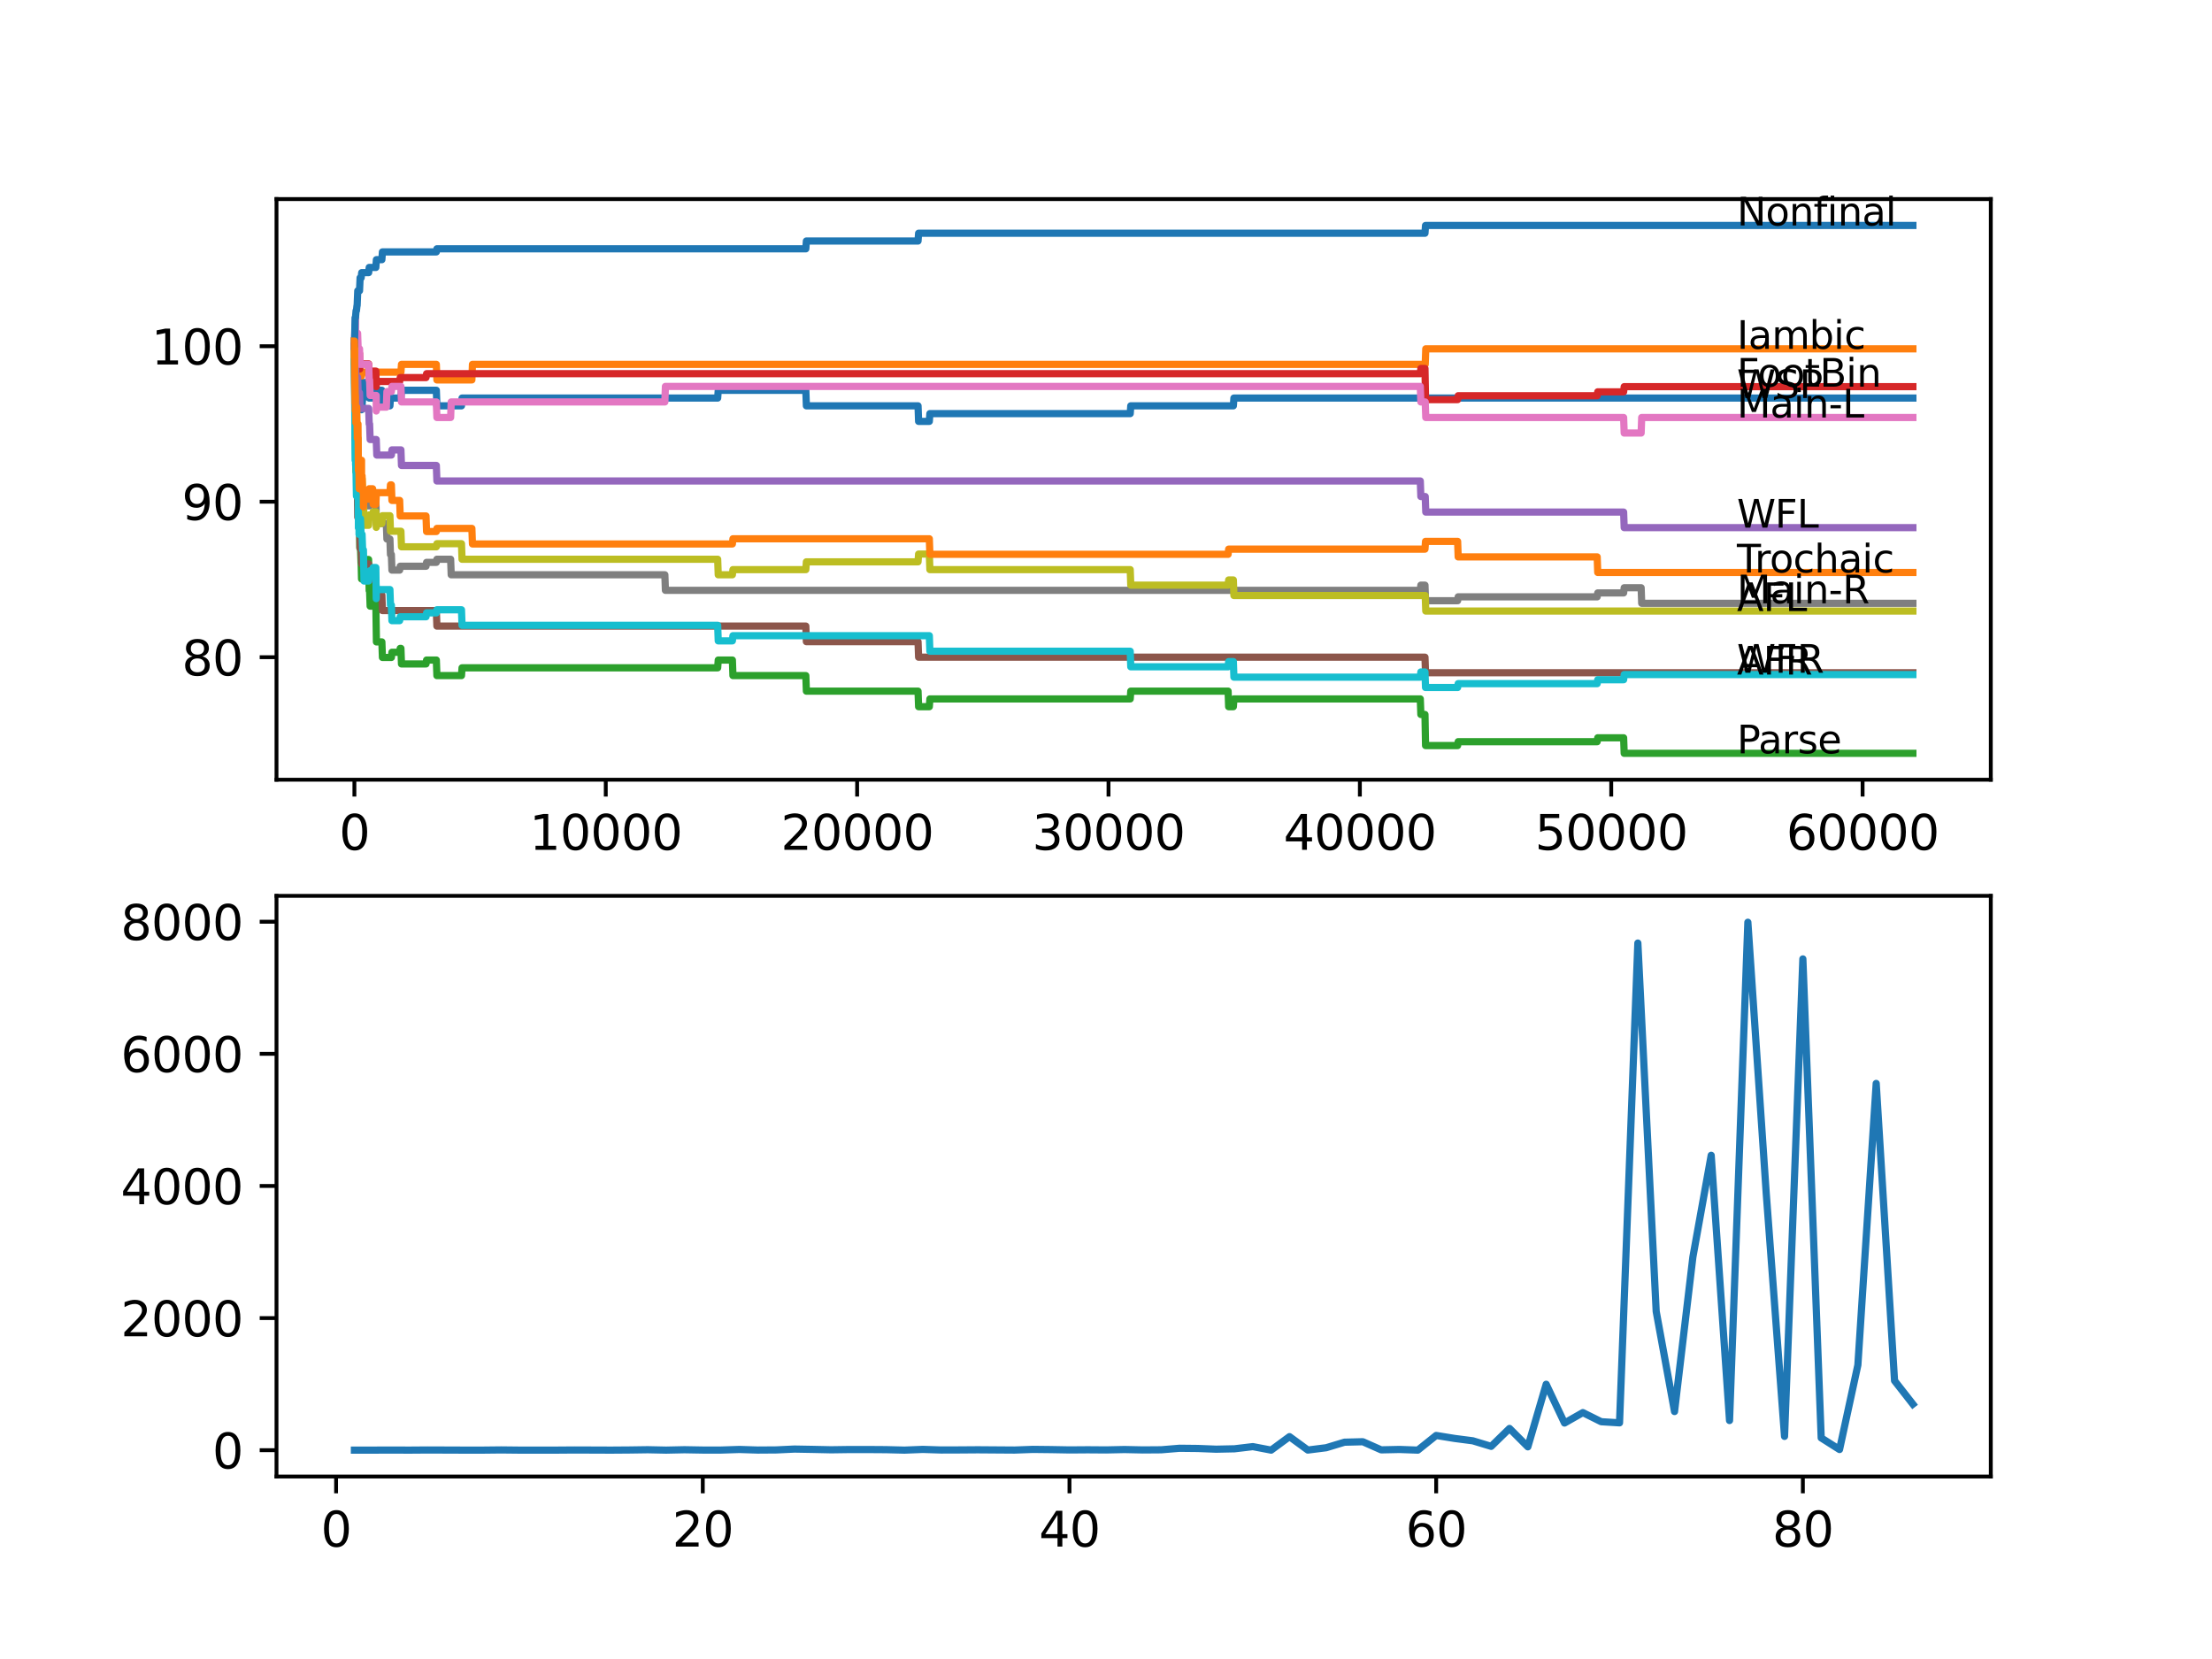 <?xml version="1.0" encoding="utf-8" standalone="no"?>
<!DOCTYPE svg PUBLIC "-//W3C//DTD SVG 1.1//EN"
  "http://www.w3.org/Graphics/SVG/1.1/DTD/svg11.dtd">
<svg xmlns:xlink="http://www.w3.org/1999/xlink" width="460.8pt" height="345.6pt" viewBox="0 0 460.8 345.6" xmlns="http://www.w3.org/2000/svg" version="1.1">
 <defs>
  <style type="text/css">*{stroke-linejoin: round; stroke-linecap: butt}</style>
 </defs>
 <g id="figure_1">
  <g id="patch_1">
   <path d="M 0 345.6 
L 460.8 345.6 
L 460.8 0 
L 0 0 
z
" style="fill: #ffffff"/>
  </g>
  <g id="axes_1">
   <g id="patch_2">
    <path d="M 57.6 162.432 
L 414.72 162.432 
L 414.72 41.472 
L 57.6 41.472 
z
" style="fill: #ffffff"/>
   </g>
   <g id="matplotlib.axis_1">
    <g id="xtick_1">
     <g id="line2d_1">
      <defs>
       <path id="m34e2f2eda2" d="M 0 0 
L 0 3.5 
" style="stroke: #000000; stroke-width: 0.8"/>
      </defs>
      <g>
       <use xlink:href="#m34e2f2eda2" x="73.827" y="162.432" style="stroke: #000000; stroke-width: 0.8"/>
      </g>
     </g>
     <g id="text_1">
      <!-- 0 -->
      <g transform="translate(70.646 177.03)scale(0.1 -0.1)">
       <defs>
        <path id="DejaVuSans-30" d="M 2034 4250 
Q 1547 4250 1301 3770 
Q 1056 3291 1056 2328 
Q 1056 1369 1301 889 
Q 1547 409 2034 409 
Q 2525 409 2770 889 
Q 3016 1369 3016 2328 
Q 3016 3291 2770 3770 
Q 2525 4250 2034 4250 
z
M 2034 4750 
Q 2819 4750 3233 4129 
Q 3647 3509 3647 2328 
Q 3647 1150 3233 529 
Q 2819 -91 2034 -91 
Q 1250 -91 836 529 
Q 422 1150 422 2328 
Q 422 3509 836 4129 
Q 1250 4750 2034 4750 
z
" transform="scale(0.016)"/>
       </defs>
       <use xlink:href="#DejaVuSans-30"/>
      </g>
     </g>
    </g>
    <g id="xtick_2">
     <g id="line2d_2">
      <g>
       <use xlink:href="#m34e2f2eda2" x="126.192" y="162.432" style="stroke: #000000; stroke-width: 0.8"/>
      </g>
     </g>
     <g id="text_2">
      <!-- 10000 -->
      <g transform="translate(110.286 177.03)scale(0.1 -0.1)">
       <defs>
        <path id="DejaVuSans-31" d="M 794 531 
L 1825 531 
L 1825 4091 
L 703 3866 
L 703 4441 
L 1819 4666 
L 2450 4666 
L 2450 531 
L 3481 531 
L 3481 0 
L 794 0 
L 794 531 
z
" transform="scale(0.016)"/>
       </defs>
       <use xlink:href="#DejaVuSans-31"/>
       <use xlink:href="#DejaVuSans-30" x="63.623"/>
       <use xlink:href="#DejaVuSans-30" x="127.246"/>
       <use xlink:href="#DejaVuSans-30" x="190.869"/>
       <use xlink:href="#DejaVuSans-30" x="254.492"/>
      </g>
     </g>
    </g>
    <g id="xtick_3">
     <g id="line2d_3">
      <g>
       <use xlink:href="#m34e2f2eda2" x="178.556" y="162.432" style="stroke: #000000; stroke-width: 0.8"/>
      </g>
     </g>
     <g id="text_3">
      <!-- 20000 -->
      <g transform="translate(162.65 177.03)scale(0.1 -0.1)">
       <defs>
        <path id="DejaVuSans-32" d="M 1228 531 
L 3431 531 
L 3431 0 
L 469 0 
L 469 531 
Q 828 903 1448 1529 
Q 2069 2156 2228 2338 
Q 2531 2678 2651 2914 
Q 2772 3150 2772 3378 
Q 2772 3750 2511 3984 
Q 2250 4219 1831 4219 
Q 1534 4219 1204 4116 
Q 875 4013 500 3803 
L 500 4441 
Q 881 4594 1212 4672 
Q 1544 4750 1819 4750 
Q 2544 4750 2975 4387 
Q 3406 4025 3406 3419 
Q 3406 3131 3298 2873 
Q 3191 2616 2906 2266 
Q 2828 2175 2409 1742 
Q 1991 1309 1228 531 
z
" transform="scale(0.016)"/>
       </defs>
       <use xlink:href="#DejaVuSans-32"/>
       <use xlink:href="#DejaVuSans-30" x="63.623"/>
       <use xlink:href="#DejaVuSans-30" x="127.246"/>
       <use xlink:href="#DejaVuSans-30" x="190.869"/>
       <use xlink:href="#DejaVuSans-30" x="254.492"/>
      </g>
     </g>
    </g>
    <g id="xtick_4">
     <g id="line2d_4">
      <g>
       <use xlink:href="#m34e2f2eda2" x="230.921" y="162.432" style="stroke: #000000; stroke-width: 0.8"/>
      </g>
     </g>
     <g id="text_4">
      <!-- 30000 -->
      <g transform="translate(215.015 177.03)scale(0.1 -0.1)">
       <defs>
        <path id="DejaVuSans-33" d="M 2597 2516 
Q 3050 2419 3304 2112 
Q 3559 1806 3559 1356 
Q 3559 666 3084 287 
Q 2609 -91 1734 -91 
Q 1441 -91 1130 -33 
Q 819 25 488 141 
L 488 750 
Q 750 597 1062 519 
Q 1375 441 1716 441 
Q 2309 441 2620 675 
Q 2931 909 2931 1356 
Q 2931 1769 2642 2001 
Q 2353 2234 1838 2234 
L 1294 2234 
L 1294 2753 
L 1863 2753 
Q 2328 2753 2575 2939 
Q 2822 3125 2822 3475 
Q 2822 3834 2567 4026 
Q 2313 4219 1838 4219 
Q 1578 4219 1281 4162 
Q 984 4106 628 3988 
L 628 4550 
Q 988 4650 1302 4700 
Q 1616 4750 1894 4750 
Q 2613 4750 3031 4423 
Q 3450 4097 3450 3541 
Q 3450 3153 3228 2886 
Q 3006 2619 2597 2516 
z
" transform="scale(0.016)"/>
       </defs>
       <use xlink:href="#DejaVuSans-33"/>
       <use xlink:href="#DejaVuSans-30" x="63.623"/>
       <use xlink:href="#DejaVuSans-30" x="127.246"/>
       <use xlink:href="#DejaVuSans-30" x="190.869"/>
       <use xlink:href="#DejaVuSans-30" x="254.492"/>
      </g>
     </g>
    </g>
    <g id="xtick_5">
     <g id="line2d_5">
      <g>
       <use xlink:href="#m34e2f2eda2" x="283.285" y="162.432" style="stroke: #000000; stroke-width: 0.8"/>
      </g>
     </g>
     <g id="text_5">
      <!-- 40000 -->
      <g transform="translate(267.379 177.03)scale(0.1 -0.1)">
       <defs>
        <path id="DejaVuSans-34" d="M 2419 4116 
L 825 1625 
L 2419 1625 
L 2419 4116 
z
M 2253 4666 
L 3047 4666 
L 3047 1625 
L 3713 1625 
L 3713 1100 
L 3047 1100 
L 3047 0 
L 2419 0 
L 2419 1100 
L 313 1100 
L 313 1709 
L 2253 4666 
z
" transform="scale(0.016)"/>
       </defs>
       <use xlink:href="#DejaVuSans-34"/>
       <use xlink:href="#DejaVuSans-30" x="63.623"/>
       <use xlink:href="#DejaVuSans-30" x="127.246"/>
       <use xlink:href="#DejaVuSans-30" x="190.869"/>
       <use xlink:href="#DejaVuSans-30" x="254.492"/>
      </g>
     </g>
    </g>
    <g id="xtick_6">
     <g id="line2d_6">
      <g>
       <use xlink:href="#m34e2f2eda2" x="335.65" y="162.432" style="stroke: #000000; stroke-width: 0.8"/>
      </g>
     </g>
     <g id="text_6">
      <!-- 50000 -->
      <g transform="translate(319.744 177.03)scale(0.1 -0.1)">
       <defs>
        <path id="DejaVuSans-35" d="M 691 4666 
L 3169 4666 
L 3169 4134 
L 1269 4134 
L 1269 2991 
Q 1406 3038 1543 3061 
Q 1681 3084 1819 3084 
Q 2600 3084 3056 2656 
Q 3513 2228 3513 1497 
Q 3513 744 3044 326 
Q 2575 -91 1722 -91 
Q 1428 -91 1123 -41 
Q 819 9 494 109 
L 494 744 
Q 775 591 1075 516 
Q 1375 441 1709 441 
Q 2250 441 2565 725 
Q 2881 1009 2881 1497 
Q 2881 1984 2565 2268 
Q 2250 2553 1709 2553 
Q 1456 2553 1204 2497 
Q 953 2441 691 2322 
L 691 4666 
z
" transform="scale(0.016)"/>
       </defs>
       <use xlink:href="#DejaVuSans-35"/>
       <use xlink:href="#DejaVuSans-30" x="63.623"/>
       <use xlink:href="#DejaVuSans-30" x="127.246"/>
       <use xlink:href="#DejaVuSans-30" x="190.869"/>
       <use xlink:href="#DejaVuSans-30" x="254.492"/>
      </g>
     </g>
    </g>
    <g id="xtick_7">
     <g id="line2d_7">
      <g>
       <use xlink:href="#m34e2f2eda2" x="388.014" y="162.432" style="stroke: #000000; stroke-width: 0.8"/>
      </g>
     </g>
     <g id="text_7">
      <!-- 60000 -->
      <g transform="translate(372.108 177.03)scale(0.1 -0.1)">
       <defs>
        <path id="DejaVuSans-36" d="M 2113 2584 
Q 1688 2584 1439 2293 
Q 1191 2003 1191 1497 
Q 1191 994 1439 701 
Q 1688 409 2113 409 
Q 2538 409 2786 701 
Q 3034 994 3034 1497 
Q 3034 2003 2786 2293 
Q 2538 2584 2113 2584 
z
M 3366 4563 
L 3366 3988 
Q 3128 4100 2886 4159 
Q 2644 4219 2406 4219 
Q 1781 4219 1451 3797 
Q 1122 3375 1075 2522 
Q 1259 2794 1537 2939 
Q 1816 3084 2150 3084 
Q 2853 3084 3261 2657 
Q 3669 2231 3669 1497 
Q 3669 778 3244 343 
Q 2819 -91 2113 -91 
Q 1303 -91 875 529 
Q 447 1150 447 2328 
Q 447 3434 972 4092 
Q 1497 4750 2381 4750 
Q 2619 4750 2861 4703 
Q 3103 4656 3366 4563 
z
" transform="scale(0.016)"/>
       </defs>
       <use xlink:href="#DejaVuSans-36"/>
       <use xlink:href="#DejaVuSans-30" x="63.623"/>
       <use xlink:href="#DejaVuSans-30" x="127.246"/>
       <use xlink:href="#DejaVuSans-30" x="190.869"/>
       <use xlink:href="#DejaVuSans-30" x="254.492"/>
      </g>
     </g>
    </g>
   </g>
   <g id="matplotlib.axis_2">
    <g id="ytick_1">
     <g id="line2d_8">
      <defs>
       <path id="m1021838f28" d="M 0 0 
L -3.5 0 
" style="stroke: #000000; stroke-width: 0.8"/>
      </defs>
      <g>
       <use xlink:href="#m1021838f28" x="57.6" y="136.906" style="stroke: #000000; stroke-width: 0.8"/>
      </g>
     </g>
     <g id="text_8">
      <!-- 80 -->
      <g transform="translate(37.875 140.705)scale(0.1 -0.1)">
       <defs>
        <path id="DejaVuSans-38" d="M 2034 2216 
Q 1584 2216 1326 1975 
Q 1069 1734 1069 1313 
Q 1069 891 1326 650 
Q 1584 409 2034 409 
Q 2484 409 2743 651 
Q 3003 894 3003 1313 
Q 3003 1734 2745 1975 
Q 2488 2216 2034 2216 
z
M 1403 2484 
Q 997 2584 770 2862 
Q 544 3141 544 3541 
Q 544 4100 942 4425 
Q 1341 4750 2034 4750 
Q 2731 4750 3128 4425 
Q 3525 4100 3525 3541 
Q 3525 3141 3298 2862 
Q 3072 2584 2669 2484 
Q 3125 2378 3379 2068 
Q 3634 1759 3634 1313 
Q 3634 634 3220 271 
Q 2806 -91 2034 -91 
Q 1263 -91 848 271 
Q 434 634 434 1313 
Q 434 1759 690 2068 
Q 947 2378 1403 2484 
z
M 1172 3481 
Q 1172 3119 1398 2916 
Q 1625 2713 2034 2713 
Q 2441 2713 2670 2916 
Q 2900 3119 2900 3481 
Q 2900 3844 2670 4047 
Q 2441 4250 2034 4250 
Q 1625 4250 1398 4047 
Q 1172 3844 1172 3481 
z
" transform="scale(0.016)"/>
       </defs>
       <use xlink:href="#DejaVuSans-38"/>
       <use xlink:href="#DejaVuSans-30" x="63.623"/>
      </g>
     </g>
    </g>
    <g id="ytick_2">
     <g id="line2d_9">
      <g>
       <use xlink:href="#m1021838f28" x="57.6" y="104.516" style="stroke: #000000; stroke-width: 0.8"/>
      </g>
     </g>
     <g id="text_9">
      <!-- 90 -->
      <g transform="translate(37.875 108.315)scale(0.1 -0.1)">
       <defs>
        <path id="DejaVuSans-39" d="M 703 97 
L 703 672 
Q 941 559 1184 500 
Q 1428 441 1663 441 
Q 2288 441 2617 861 
Q 2947 1281 2994 2138 
Q 2813 1869 2534 1725 
Q 2256 1581 1919 1581 
Q 1219 1581 811 2004 
Q 403 2428 403 3163 
Q 403 3881 828 4315 
Q 1253 4750 1959 4750 
Q 2769 4750 3195 4129 
Q 3622 3509 3622 2328 
Q 3622 1225 3098 567 
Q 2575 -91 1691 -91 
Q 1453 -91 1209 -44 
Q 966 3 703 97 
z
M 1959 2075 
Q 2384 2075 2632 2365 
Q 2881 2656 2881 3163 
Q 2881 3666 2632 3958 
Q 2384 4250 1959 4250 
Q 1534 4250 1286 3958 
Q 1038 3666 1038 3163 
Q 1038 2656 1286 2365 
Q 1534 2075 1959 2075 
z
" transform="scale(0.016)"/>
       </defs>
       <use xlink:href="#DejaVuSans-39"/>
       <use xlink:href="#DejaVuSans-30" x="63.623"/>
      </g>
     </g>
    </g>
    <g id="ytick_3">
     <g id="line2d_10">
      <g>
       <use xlink:href="#m1021838f28" x="57.6" y="72.126" style="stroke: #000000; stroke-width: 0.8"/>
      </g>
     </g>
     <g id="text_10">
      <!-- 100 -->
      <g transform="translate(31.512 75.926)scale(0.1 -0.1)">
       <use xlink:href="#DejaVuSans-31"/>
       <use xlink:href="#DejaVuSans-30" x="63.623"/>
       <use xlink:href="#DejaVuSans-30" x="127.246"/>
      </g>
     </g>
    </g>
   </g>
   <g id="line2d_11">
    <path d="M 73.833 71.047 
L 73.848 71.047 
L 73.953 74.556 
L 73.917 69.697 
L 73.958 72.936 
L 73.974 72.936 
L 74.053 71.317 
L 74.068 77.795 
L 74.074 77.795 
L 74.199 72.936 
L 74.252 72.936 
L 74.314 76.175 
L 74.362 75.095 
L 74.398 75.095 
L 74.519 83.733 
L 74.597 83.733 
L 74.723 78.874 
L 74.791 78.874 
L 74.896 77.255 
L 75.016 83.733 
L 75.1 83.733 
L 75.215 82.113 
L 75.236 82.113 
L 75.315 85.352 
L 75.346 84.542 
L 75.425 84.542 
L 75.54 82.923 
L 75.707 82.923 
L 75.828 79.684 
L 76.797 79.684 
L 76.912 82.923 
L 78.32 82.923 
L 78.436 81.303 
L 79.551 81.303 
L 79.666 84.542 
L 81.227 84.542 
L 81.342 82.923 
L 83.52 82.923 
L 83.635 81.303 
L 90.898 81.303 
L 91.014 84.542 
L 96.135 84.542 
L 96.25 82.923 
L 149.505 82.923 
L 149.62 81.303 
L 167.869 81.303 
L 167.984 84.542 
L 191.244 84.542 
L 191.36 87.781 
L 193.596 87.781 
L 193.711 86.162 
L 235.445 86.162 
L 235.56 84.542 
L 256.93 84.542 
L 257.046 82.923 
L 398.487 82.923 
L 398.487 82.923 
" clip-path="url(#pfb011d29b4)" style="fill: none; stroke: #1f77b4; stroke-width: 1.5; stroke-linecap: square"/>
   </g>
   <g id="line2d_12">
    <path d="M 73.833 75.365 
L 73.838 75.365 
L 73.911 71.317 
L 73.927 76.715 
L 73.937 76.715 
L 73.953 76.715 
L 74.053 71.856 
L 74.063 75.095 
L 74.131 78.334 
L 74.173 75.095 
L 74.252 75.095 
L 74.346 78.334 
L 74.362 75.095 
L 74.398 75.095 
L 74.513 78.334 
L 75.315 78.334 
L 75.43 77.525 
L 83.52 77.525 
L 83.635 75.905 
L 90.898 75.905 
L 91.014 79.144 
L 98.303 79.144 
L 98.418 75.905 
L 296.9 75.905 
L 297.015 72.666 
L 398.487 72.666 
L 398.487 72.666 
" clip-path="url(#pfb011d29b4)" style="fill: none; stroke: #ff7f0e; stroke-width: 1.5; stroke-linecap: square"/>
   </g>
   <g id="line2d_13">
    <path d="M 73.833 71.047 
L 73.838 71.047 
L 73.974 88.591 
L 74.011 86.972 
L 74.058 93.45 
L 74.063 93.45 
L 74.178 98.308 
L 74.314 98.308 
L 74.43 96.581 
L 74.451 96.581 
L 74.493 95.501 
L 74.503 101.979 
L 74.534 101.979 
L 74.561 101.979 
L 74.576 105.218 
L 74.655 100.359 
L 74.665 100.359 
L 74.723 100.359 
L 74.77 99.55 
L 74.775 102.789 
L 74.822 101.169 
L 74.953 114.125 
L 75.1 114.125 
L 75.215 117.364 
L 75.236 117.364 
L 75.315 120.603 
L 75.346 119.793 
L 75.425 119.793 
L 75.54 118.174 
L 75.707 118.174 
L 75.823 116.554 
L 76.786 116.554 
L 76.907 123.032 
L 76.99 123.032 
L 77.106 126.271 
L 77.624 126.271 
L 77.739 125.624 
L 78.294 125.624 
L 78.415 133.721 
L 79.551 133.721 
L 79.666 136.96 
L 81.53 136.96 
L 81.646 135.88 
L 83.253 135.88 
L 83.368 135.071 
L 83.52 135.071 
L 83.635 138.31 
L 88.746 138.31 
L 88.861 137.5 
L 90.898 137.5 
L 91.014 140.739 
L 96.135 140.739 
L 96.25 139.119 
L 149.505 139.119 
L 149.62 137.5 
L 152.568 137.5 
L 152.683 140.739 
L 167.869 140.739 
L 167.984 143.978 
L 191.244 143.978 
L 191.36 147.217 
L 193.596 147.217 
L 193.711 145.597 
L 235.445 145.597 
L 235.56 143.978 
L 255.836 143.978 
L 255.951 147.217 
L 256.93 147.217 
L 257.046 145.597 
L 295.874 145.597 
L 295.989 148.836 
L 296.848 148.836 
L 296.968 155.314 
L 303.65 155.314 
L 303.765 154.505 
L 332.723 154.505 
L 332.838 153.695 
L 338.231 153.695 
L 338.347 156.934 
L 398.487 156.934 
L 398.487 156.934 
" clip-path="url(#pfb011d29b4)" style="fill: none; stroke: #2ca02c; stroke-width: 1.5; stroke-linecap: square"/>
   </g>
   <g id="line2d_14">
    <path d="M 73.833 72.126 
L 73.943 72.126 
L 74.011 71.047 
L 74.016 74.286 
L 74.042 73.476 
L 74.063 73.476 
L 74.178 72.828 
L 74.498 72.828 
L 74.576 76.067 
L 74.608 75.257 
L 74.65 75.257 
L 74.77 73.638 
L 74.896 73.638 
L 74.948 76.877 
L 75.006 75.797 
L 76.797 75.797 
L 76.912 79.036 
L 76.99 79.036 
L 77.106 77.956 
L 77.624 77.956 
L 77.739 77.309 
L 78.294 77.309 
L 78.378 80.548 
L 78.404 79.468 
L 83.253 79.468 
L 83.368 78.658 
L 88.746 78.658 
L 88.861 77.849 
L 295.874 77.849 
L 295.989 76.769 
L 296.848 76.769 
L 296.968 83.247 
L 303.65 83.247 
L 303.765 82.437 
L 332.723 82.437 
L 332.838 81.627 
L 338.231 81.627 
L 338.347 80.548 
L 398.487 80.548 
L 398.487 80.548 
" clip-path="url(#pfb011d29b4)" style="fill: none; stroke: #d62728; stroke-width: 1.5; stroke-linecap: square"/>
   </g>
   <g id="line2d_15">
    <path d="M 73.833 72.126 
L 74.011 72.126 
L 74.131 78.604 
L 74.498 78.604 
L 74.613 81.843 
L 74.896 81.843 
L 75.011 85.082 
L 76.797 85.082 
L 76.912 88.321 
L 76.99 88.321 
L 77.106 91.56 
L 78.378 91.56 
L 78.493 94.799 
L 81.53 94.799 
L 81.646 93.72 
L 83.52 93.72 
L 83.635 96.959 
L 90.898 96.959 
L 91.014 100.198 
L 295.874 100.198 
L 295.989 103.437 
L 296.9 103.437 
L 297.015 106.676 
L 338.231 106.676 
L 338.347 109.915 
L 398.487 109.915 
L 398.487 109.915 
" clip-path="url(#pfb011d29b4)" style="fill: none; stroke: #9467bd; stroke-width: 1.5; stroke-linecap: square"/>
   </g>
   <g id="line2d_16">
    <path d="M 73.833 72.126 
L 73.838 72.126 
L 73.974 88.321 
L 74.053 88.321 
L 74.173 94.799 
L 74.252 94.799 
L 74.367 98.038 
L 74.398 98.038 
L 74.524 107.755 
L 74.896 107.755 
L 75.016 114.233 
L 75.236 114.233 
L 75.351 117.472 
L 76.797 117.472 
L 76.912 120.711 
L 78.294 120.711 
L 78.409 123.95 
L 79.551 123.95 
L 79.666 127.189 
L 90.898 127.189 
L 91.014 130.428 
L 167.869 130.428 
L 167.984 133.667 
L 191.244 133.667 
L 191.36 136.906 
L 296.848 136.906 
L 296.963 140.145 
L 398.487 140.145 
L 398.487 140.145 
" clip-path="url(#pfb011d29b4)" style="fill: none; stroke: #8c564b; stroke-width: 1.5; stroke-linecap: square"/>
   </g>
   <g id="line2d_17">
    <path d="M 73.833 72.126 
L 73.948 67.808 
L 74.011 67.808 
L 74.063 66.188 
L 74.068 69.427 
L 74.115 69.427 
L 74.498 69.427 
L 74.613 72.666 
L 74.896 72.666 
L 75.011 75.905 
L 76.797 75.905 
L 76.912 79.144 
L 76.99 79.144 
L 77.106 82.383 
L 78.378 82.383 
L 78.383 85.622 
L 78.488 84.812 
L 80.483 84.812 
L 80.598 81.573 
L 81.53 81.573 
L 81.646 80.494 
L 83.52 80.494 
L 83.635 83.733 
L 90.898 83.733 
L 91.014 86.972 
L 93.878 86.972 
L 93.993 83.733 
L 138.503 83.733 
L 138.618 80.494 
L 295.874 80.494 
L 295.989 83.733 
L 296.9 83.733 
L 297.015 86.972 
L 338.231 86.972 
L 338.347 90.211 
L 341.881 90.211 
L 341.996 86.972 
L 398.487 86.972 
L 398.487 86.972 
" clip-path="url(#pfb011d29b4)" style="fill: none; stroke: #e377c2; stroke-width: 1.5; stroke-linecap: square"/>
   </g>
   <g id="line2d_18">
    <path d="M 73.833 75.365 
L 73.964 88.321 
L 74.011 88.321 
L 74.016 91.56 
L 74.121 90.103 
L 74.142 90.103 
L 74.262 96.581 
L 74.398 96.581 
L 74.451 95.933 
L 74.456 99.172 
L 74.487 99.172 
L 74.576 99.172 
L 74.66 97.552 
L 74.665 100.791 
L 74.676 100.791 
L 74.723 100.791 
L 74.838 99.982 
L 74.948 99.982 
L 75.063 98.902 
L 75.1 98.902 
L 75.215 102.141 
L 75.713 102.141 
L 75.828 105.38 
L 76.99 105.38 
L 77.106 104.3 
L 77.624 104.3 
L 77.739 103.652 
L 78.294 103.652 
L 78.409 109.051 
L 80.483 109.051 
L 80.598 112.29 
L 81.227 112.29 
L 81.342 115.529 
L 81.53 115.529 
L 81.646 118.768 
L 83.253 118.768 
L 83.368 117.958 
L 88.746 117.958 
L 88.861 117.148 
L 90.898 117.148 
L 91.014 116.5 
L 93.878 116.5 
L 93.993 119.739 
L 138.503 119.739 
L 138.618 122.978 
L 295.874 122.978 
L 295.989 121.899 
L 296.848 121.899 
L 296.963 125.138 
L 303.65 125.138 
L 303.765 124.328 
L 332.723 124.328 
L 332.838 123.518 
L 338.231 123.518 
L 338.347 122.439 
L 341.881 122.439 
L 341.996 125.678 
L 398.487 125.678 
L 398.487 125.678 
" clip-path="url(#pfb011d29b4)" style="fill: none; stroke: #7f7f7f; stroke-width: 1.5; stroke-linecap: square"/>
   </g>
   <g id="line2d_19">
    <path d="M 73.833 75.365 
L 73.838 75.365 
L 73.869 72.126 
L 73.917 79.954 
L 73.922 78.874 
L 74.016 89.131 
L 74.047 88.321 
L 74.053 88.321 
L 74.074 86.864 
L 74.079 90.103 
L 74.152 90.103 
L 74.163 90.103 
L 74.252 93.342 
L 74.273 92.262 
L 74.398 92.262 
L 74.451 91.614 
L 74.456 94.853 
L 74.487 94.853 
L 74.493 94.853 
L 74.597 91.344 
L 74.602 94.583 
L 74.629 94.583 
L 74.749 101.061 
L 74.77 101.061 
L 74.791 99.982 
L 74.796 103.221 
L 74.88 101.061 
L 74.896 101.061 
L 74.948 98.362 
L 74.953 101.601 
L 75 101.601 
L 75.236 101.601 
L 75.351 99.712 
L 75.425 99.712 
L 75.54 102.951 
L 75.707 102.951 
L 75.828 109.429 
L 76.786 109.429 
L 76.907 107.269 
L 77.624 107.269 
L 77.739 106.622 
L 78.32 106.622 
L 78.383 109.861 
L 78.43 109.051 
L 79.551 109.051 
L 79.666 107.431 
L 81.227 107.431 
L 81.342 110.67 
L 83.52 110.67 
L 83.635 113.909 
L 90.898 113.909 
L 91.014 113.261 
L 96.135 113.261 
L 96.25 116.5 
L 149.505 116.5 
L 149.62 119.739 
L 152.568 119.739 
L 152.683 118.66 
L 167.869 118.66 
L 167.984 117.04 
L 191.244 117.04 
L 191.36 115.421 
L 193.596 115.421 
L 193.711 118.66 
L 235.445 118.66 
L 235.56 121.899 
L 255.836 121.899 
L 255.951 120.819 
L 256.93 120.819 
L 257.046 124.058 
L 296.9 124.058 
L 297.015 127.297 
L 398.487 127.297 
L 398.487 127.297 
" clip-path="url(#pfb011d29b4)" style="fill: none; stroke: #bcbd22; stroke-width: 1.5; stroke-linecap: square"/>
   </g>
   <g id="line2d_20">
    <path d="M 73.833 75.365 
L 73.838 75.365 
L 73.979 95.879 
L 74.016 95.879 
L 74.074 93.612 
L 74.079 96.851 
L 74.121 96.851 
L 74.142 96.851 
L 74.252 103.329 
L 74.257 102.249 
L 74.314 102.249 
L 74.43 100.521 
L 74.451 100.521 
L 74.498 103.76 
L 74.561 102.951 
L 74.597 101.061 
L 74.634 107.539 
L 74.644 107.539 
L 74.65 107.539 
L 74.66 106.73 
L 74.665 109.968 
L 74.749 109.159 
L 74.77 109.159 
L 74.791 108.079 
L 74.796 111.318 
L 74.88 109.159 
L 74.948 109.159 
L 75.063 108.079 
L 75.1 108.079 
L 75.215 111.318 
L 75.425 111.318 
L 75.54 114.557 
L 75.707 114.557 
L 75.828 121.035 
L 76.786 121.035 
L 76.901 119.955 
L 76.99 119.955 
L 77.106 118.876 
L 77.624 118.876 
L 77.739 118.228 
L 78.294 118.228 
L 78.378 124.706 
L 78.409 122.816 
L 81.227 122.816 
L 81.342 126.055 
L 81.53 126.055 
L 81.646 129.294 
L 83.253 129.294 
L 83.368 128.485 
L 88.746 128.485 
L 88.861 127.675 
L 90.898 127.675 
L 91.014 127.027 
L 96.135 127.027 
L 96.25 130.266 
L 149.505 130.266 
L 149.62 133.505 
L 152.568 133.505 
L 152.683 132.425 
L 193.596 132.425 
L 193.711 135.664 
L 235.445 135.664 
L 235.56 138.903 
L 255.836 138.903 
L 255.951 137.824 
L 256.93 137.824 
L 257.046 141.063 
L 295.874 141.063 
L 295.989 139.983 
L 296.848 139.983 
L 296.963 143.222 
L 303.65 143.222 
L 303.765 142.412 
L 332.723 142.412 
L 332.838 141.603 
L 338.231 141.603 
L 338.347 140.523 
L 398.487 140.523 
L 398.487 140.523 
" clip-path="url(#pfb011d29b4)" style="fill: none; stroke: #17becf; stroke-width: 1.5; stroke-linecap: square"/>
   </g>
   <g id="line2d_21">
    <path d="M 73.833 72.126 
L 73.838 72.126 
L 73.974 66.188 
L 74.053 66.188 
L 74.173 64.731 
L 74.252 64.731 
L 74.367 63.651 
L 74.398 63.651 
L 74.529 60.574 
L 74.896 60.574 
L 75.016 57.875 
L 75.236 57.875 
L 75.351 56.795 
L 76.797 56.795 
L 76.912 55.715 
L 78.294 55.715 
L 78.409 54.096 
L 79.551 54.096 
L 79.666 52.476 
L 90.898 52.476 
L 91.014 51.829 
L 167.869 51.829 
L 167.984 50.209 
L 191.244 50.209 
L 191.36 48.59 
L 296.848 48.59 
L 296.963 46.97 
L 398.487 46.97 
L 398.487 46.97 
" clip-path="url(#pfb011d29b4)" style="fill: none; stroke: #1f77b4; stroke-width: 1.5; stroke-linecap: square"/>
   </g>
   <g id="line2d_22">
    <path d="M 73.833 71.047 
L 73.838 71.047 
L 73.969 84.003 
L 74.011 84.003 
L 74.016 82.383 
L 74.021 85.622 
L 74.115 84.812 
L 74.131 84.812 
L 74.142 88.051 
L 74.241 84.812 
L 74.314 84.812 
L 74.435 91.29 
L 74.451 91.29 
L 74.571 88.321 
L 74.576 88.321 
L 74.66 98.038 
L 74.697 96.419 
L 74.723 96.419 
L 74.822 101.817 
L 74.838 100.737 
L 74.843 100.737 
L 74.964 98.578 
L 75.1 98.578 
L 75.215 96.959 
L 75.236 96.959 
L 75.315 95.879 
L 75.32 99.118 
L 75.336 99.118 
L 75.425 99.118 
L 75.54 102.357 
L 75.707 102.357 
L 75.713 105.596 
L 75.817 103.976 
L 76.786 103.976 
L 76.907 101.817 
L 77.624 101.817 
L 77.739 105.056 
L 78.294 105.056 
L 78.409 102.627 
L 81.227 102.627 
L 81.342 101.007 
L 81.53 101.007 
L 81.646 104.246 
L 83.253 104.246 
L 83.368 107.485 
L 88.746 107.485 
L 88.861 110.724 
L 90.898 110.724 
L 91.014 110.076 
L 98.303 110.076 
L 98.418 113.315 
L 152.568 113.315 
L 152.683 112.236 
L 193.596 112.236 
L 193.711 115.475 
L 255.836 115.475 
L 255.951 114.395 
L 296.848 114.395 
L 296.963 112.776 
L 303.65 112.776 
L 303.765 116.015 
L 332.723 116.015 
L 332.838 119.254 
L 398.487 119.254 
L 398.487 119.254 
" clip-path="url(#pfb011d29b4)" style="fill: none; stroke: #ff7f0e; stroke-width: 1.5; stroke-linecap: square"/>
   </g>
   <g id="patch_3">
    <path d="M 57.6 162.432 
L 57.6 41.472 
" style="fill: none; stroke: #000000; stroke-width: 0.8; stroke-linejoin: miter; stroke-linecap: square"/>
   </g>
   <g id="patch_4">
    <path d="M 414.72 162.432 
L 414.72 41.472 
" style="fill: none; stroke: #000000; stroke-width: 0.8; stroke-linejoin: miter; stroke-linecap: square"/>
   </g>
   <g id="patch_5">
    <path d="M 57.6 162.432 
L 414.72 162.432 
" style="fill: none; stroke: #000000; stroke-width: 0.8; stroke-linejoin: miter; stroke-linecap: square"/>
   </g>
   <g id="patch_6">
    <path d="M 57.6 41.472 
L 414.72 41.472 
" style="fill: none; stroke: #000000; stroke-width: 0.8; stroke-linejoin: miter; stroke-linecap: square"/>
   </g>
   <g id="text_11">
    <!-- WSP -->
    <g transform="translate(361.832 82.923)scale(0.08 -0.08)">
     <defs>
      <path id="DejaVuSans-57" d="M 213 4666 
L 850 4666 
L 1831 722 
L 2809 4666 
L 3519 4666 
L 4500 722 
L 5478 4666 
L 6119 4666 
L 4947 0 
L 4153 0 
L 3169 4050 
L 2175 0 
L 1381 0 
L 213 4666 
z
" transform="scale(0.016)"/>
      <path id="DejaVuSans-53" d="M 3425 4513 
L 3425 3897 
Q 3066 4069 2747 4153 
Q 2428 4238 2131 4238 
Q 1616 4238 1336 4038 
Q 1056 3838 1056 3469 
Q 1056 3159 1242 3001 
Q 1428 2844 1947 2747 
L 2328 2669 
Q 3034 2534 3370 2195 
Q 3706 1856 3706 1288 
Q 3706 609 3251 259 
Q 2797 -91 1919 -91 
Q 1588 -91 1214 -16 
Q 841 59 441 206 
L 441 856 
Q 825 641 1194 531 
Q 1563 422 1919 422 
Q 2459 422 2753 634 
Q 3047 847 3047 1241 
Q 3047 1584 2836 1778 
Q 2625 1972 2144 2069 
L 1759 2144 
Q 1053 2284 737 2584 
Q 422 2884 422 3419 
Q 422 4038 858 4394 
Q 1294 4750 2059 4750 
Q 2388 4750 2728 4690 
Q 3069 4631 3425 4513 
z
" transform="scale(0.016)"/>
      <path id="DejaVuSans-50" d="M 1259 4147 
L 1259 2394 
L 2053 2394 
Q 2494 2394 2734 2622 
Q 2975 2850 2975 3272 
Q 2975 3691 2734 3919 
Q 2494 4147 2053 4147 
L 1259 4147 
z
M 628 4666 
L 2053 4666 
Q 2838 4666 3239 4311 
Q 3641 3956 3641 3272 
Q 3641 2581 3239 2228 
Q 2838 1875 2053 1875 
L 1259 1875 
L 1259 0 
L 628 0 
L 628 4666 
z
" transform="scale(0.016)"/>
     </defs>
     <use xlink:href="#DejaVuSans-57"/>
     <use xlink:href="#DejaVuSans-53" x="98.877"/>
     <use xlink:href="#DejaVuSans-50" x="162.354"/>
    </g>
   </g>
   <g id="text_12">
    <!-- Iambic -->
    <g transform="translate(361.832 72.666)scale(0.08 -0.08)">
     <defs>
      <path id="DejaVuSans-49" d="M 628 4666 
L 1259 4666 
L 1259 0 
L 628 0 
L 628 4666 
z
" transform="scale(0.016)"/>
      <path id="DejaVuSans-61" d="M 2194 1759 
Q 1497 1759 1228 1600 
Q 959 1441 959 1056 
Q 959 750 1161 570 
Q 1363 391 1709 391 
Q 2188 391 2477 730 
Q 2766 1069 2766 1631 
L 2766 1759 
L 2194 1759 
z
M 3341 1997 
L 3341 0 
L 2766 0 
L 2766 531 
Q 2569 213 2275 61 
Q 1981 -91 1556 -91 
Q 1019 -91 701 211 
Q 384 513 384 1019 
Q 384 1609 779 1909 
Q 1175 2209 1959 2209 
L 2766 2209 
L 2766 2266 
Q 2766 2663 2505 2880 
Q 2244 3097 1772 3097 
Q 1472 3097 1187 3025 
Q 903 2953 641 2809 
L 641 3341 
Q 956 3463 1253 3523 
Q 1550 3584 1831 3584 
Q 2591 3584 2966 3190 
Q 3341 2797 3341 1997 
z
" transform="scale(0.016)"/>
      <path id="DejaVuSans-6d" d="M 3328 2828 
Q 3544 3216 3844 3400 
Q 4144 3584 4550 3584 
Q 5097 3584 5394 3201 
Q 5691 2819 5691 2113 
L 5691 0 
L 5113 0 
L 5113 2094 
Q 5113 2597 4934 2840 
Q 4756 3084 4391 3084 
Q 3944 3084 3684 2787 
Q 3425 2491 3425 1978 
L 3425 0 
L 2847 0 
L 2847 2094 
Q 2847 2600 2669 2842 
Q 2491 3084 2119 3084 
Q 1678 3084 1418 2786 
Q 1159 2488 1159 1978 
L 1159 0 
L 581 0 
L 581 3500 
L 1159 3500 
L 1159 2956 
Q 1356 3278 1631 3431 
Q 1906 3584 2284 3584 
Q 2666 3584 2933 3390 
Q 3200 3197 3328 2828 
z
" transform="scale(0.016)"/>
      <path id="DejaVuSans-62" d="M 3116 1747 
Q 3116 2381 2855 2742 
Q 2594 3103 2138 3103 
Q 1681 3103 1420 2742 
Q 1159 2381 1159 1747 
Q 1159 1113 1420 752 
Q 1681 391 2138 391 
Q 2594 391 2855 752 
Q 3116 1113 3116 1747 
z
M 1159 2969 
Q 1341 3281 1617 3432 
Q 1894 3584 2278 3584 
Q 2916 3584 3314 3078 
Q 3713 2572 3713 1747 
Q 3713 922 3314 415 
Q 2916 -91 2278 -91 
Q 1894 -91 1617 61 
Q 1341 213 1159 525 
L 1159 0 
L 581 0 
L 581 4863 
L 1159 4863 
L 1159 2969 
z
" transform="scale(0.016)"/>
      <path id="DejaVuSans-69" d="M 603 3500 
L 1178 3500 
L 1178 0 
L 603 0 
L 603 3500 
z
M 603 4863 
L 1178 4863 
L 1178 4134 
L 603 4134 
L 603 4863 
z
" transform="scale(0.016)"/>
      <path id="DejaVuSans-63" d="M 3122 3366 
L 3122 2828 
Q 2878 2963 2633 3030 
Q 2388 3097 2138 3097 
Q 1578 3097 1268 2742 
Q 959 2388 959 1747 
Q 959 1106 1268 751 
Q 1578 397 2138 397 
Q 2388 397 2633 464 
Q 2878 531 3122 666 
L 3122 134 
Q 2881 22 2623 -34 
Q 2366 -91 2075 -91 
Q 1284 -91 818 406 
Q 353 903 353 1747 
Q 353 2603 823 3093 
Q 1294 3584 2113 3584 
Q 2378 3584 2631 3529 
Q 2884 3475 3122 3366 
z
" transform="scale(0.016)"/>
     </defs>
     <use xlink:href="#DejaVuSans-49"/>
     <use xlink:href="#DejaVuSans-61" x="29.492"/>
     <use xlink:href="#DejaVuSans-6d" x="90.771"/>
     <use xlink:href="#DejaVuSans-62" x="188.184"/>
     <use xlink:href="#DejaVuSans-69" x="251.66"/>
     <use xlink:href="#DejaVuSans-63" x="279.443"/>
    </g>
   </g>
   <g id="text_13">
    <!-- Parse -->
    <g transform="translate(361.832 156.934)scale(0.08 -0.08)">
     <defs>
      <path id="DejaVuSans-72" d="M 2631 2963 
Q 2534 3019 2420 3045 
Q 2306 3072 2169 3072 
Q 1681 3072 1420 2755 
Q 1159 2438 1159 1844 
L 1159 0 
L 581 0 
L 581 3500 
L 1159 3500 
L 1159 2956 
Q 1341 3275 1631 3429 
Q 1922 3584 2338 3584 
Q 2397 3584 2469 3576 
Q 2541 3569 2628 3553 
L 2631 2963 
z
" transform="scale(0.016)"/>
      <path id="DejaVuSans-73" d="M 2834 3397 
L 2834 2853 
Q 2591 2978 2328 3040 
Q 2066 3103 1784 3103 
Q 1356 3103 1142 2972 
Q 928 2841 928 2578 
Q 928 2378 1081 2264 
Q 1234 2150 1697 2047 
L 1894 2003 
Q 2506 1872 2764 1633 
Q 3022 1394 3022 966 
Q 3022 478 2636 193 
Q 2250 -91 1575 -91 
Q 1294 -91 989 -36 
Q 684 19 347 128 
L 347 722 
Q 666 556 975 473 
Q 1284 391 1588 391 
Q 1994 391 2212 530 
Q 2431 669 2431 922 
Q 2431 1156 2273 1281 
Q 2116 1406 1581 1522 
L 1381 1569 
Q 847 1681 609 1914 
Q 372 2147 372 2553 
Q 372 3047 722 3315 
Q 1072 3584 1716 3584 
Q 2034 3584 2315 3537 
Q 2597 3491 2834 3397 
z
" transform="scale(0.016)"/>
      <path id="DejaVuSans-65" d="M 3597 1894 
L 3597 1613 
L 953 1613 
Q 991 1019 1311 708 
Q 1631 397 2203 397 
Q 2534 397 2845 478 
Q 3156 559 3463 722 
L 3463 178 
Q 3153 47 2828 -22 
Q 2503 -91 2169 -91 
Q 1331 -91 842 396 
Q 353 884 353 1716 
Q 353 2575 817 3079 
Q 1281 3584 2069 3584 
Q 2775 3584 3186 3129 
Q 3597 2675 3597 1894 
z
M 3022 2063 
Q 3016 2534 2758 2815 
Q 2500 3097 2075 3097 
Q 1594 3097 1305 2825 
Q 1016 2553 972 2059 
L 3022 2063 
z
" transform="scale(0.016)"/>
     </defs>
     <use xlink:href="#DejaVuSans-50"/>
     <use xlink:href="#DejaVuSans-61" x="55.803"/>
     <use xlink:href="#DejaVuSans-72" x="117.082"/>
     <use xlink:href="#DejaVuSans-73" x="158.195"/>
     <use xlink:href="#DejaVuSans-65" x="210.295"/>
    </g>
   </g>
   <g id="text_14">
    <!-- FootBin -->
    <g transform="translate(361.832 80.548)scale(0.08 -0.08)">
     <defs>
      <path id="DejaVuSans-46" d="M 628 4666 
L 3309 4666 
L 3309 4134 
L 1259 4134 
L 1259 2759 
L 3109 2759 
L 3109 2228 
L 1259 2228 
L 1259 0 
L 628 0 
L 628 4666 
z
" transform="scale(0.016)"/>
      <path id="DejaVuSans-6f" d="M 1959 3097 
Q 1497 3097 1228 2736 
Q 959 2375 959 1747 
Q 959 1119 1226 758 
Q 1494 397 1959 397 
Q 2419 397 2687 759 
Q 2956 1122 2956 1747 
Q 2956 2369 2687 2733 
Q 2419 3097 1959 3097 
z
M 1959 3584 
Q 2709 3584 3137 3096 
Q 3566 2609 3566 1747 
Q 3566 888 3137 398 
Q 2709 -91 1959 -91 
Q 1206 -91 779 398 
Q 353 888 353 1747 
Q 353 2609 779 3096 
Q 1206 3584 1959 3584 
z
" transform="scale(0.016)"/>
      <path id="DejaVuSans-74" d="M 1172 4494 
L 1172 3500 
L 2356 3500 
L 2356 3053 
L 1172 3053 
L 1172 1153 
Q 1172 725 1289 603 
Q 1406 481 1766 481 
L 2356 481 
L 2356 0 
L 1766 0 
Q 1100 0 847 248 
Q 594 497 594 1153 
L 594 3053 
L 172 3053 
L 172 3500 
L 594 3500 
L 594 4494 
L 1172 4494 
z
" transform="scale(0.016)"/>
      <path id="DejaVuSans-42" d="M 1259 2228 
L 1259 519 
L 2272 519 
Q 2781 519 3026 730 
Q 3272 941 3272 1375 
Q 3272 1813 3026 2020 
Q 2781 2228 2272 2228 
L 1259 2228 
z
M 1259 4147 
L 1259 2741 
L 2194 2741 
Q 2656 2741 2882 2914 
Q 3109 3088 3109 3444 
Q 3109 3797 2882 3972 
Q 2656 4147 2194 4147 
L 1259 4147 
z
M 628 4666 
L 2241 4666 
Q 2963 4666 3353 4366 
Q 3744 4066 3744 3513 
Q 3744 3084 3544 2831 
Q 3344 2578 2956 2516 
Q 3422 2416 3680 2098 
Q 3938 1781 3938 1306 
Q 3938 681 3513 340 
Q 3088 0 2303 0 
L 628 0 
L 628 4666 
z
" transform="scale(0.016)"/>
      <path id="DejaVuSans-6e" d="M 3513 2113 
L 3513 0 
L 2938 0 
L 2938 2094 
Q 2938 2591 2744 2837 
Q 2550 3084 2163 3084 
Q 1697 3084 1428 2787 
Q 1159 2491 1159 1978 
L 1159 0 
L 581 0 
L 581 3500 
L 1159 3500 
L 1159 2956 
Q 1366 3272 1645 3428 
Q 1925 3584 2291 3584 
Q 2894 3584 3203 3211 
Q 3513 2838 3513 2113 
z
" transform="scale(0.016)"/>
     </defs>
     <use xlink:href="#DejaVuSans-46"/>
     <use xlink:href="#DejaVuSans-6f" x="53.895"/>
     <use xlink:href="#DejaVuSans-6f" x="115.076"/>
     <use xlink:href="#DejaVuSans-74" x="176.258"/>
     <use xlink:href="#DejaVuSans-42" x="215.467"/>
     <use xlink:href="#DejaVuSans-69" x="284.07"/>
     <use xlink:href="#DejaVuSans-6e" x="311.854"/>
    </g>
   </g>
   <g id="text_15">
    <!-- WFL -->
    <g transform="translate(361.832 109.915)scale(0.08 -0.08)">
     <defs>
      <path id="DejaVuSans-4c" d="M 628 4666 
L 1259 4666 
L 1259 531 
L 3531 531 
L 3531 0 
L 628 0 
L 628 4666 
z
" transform="scale(0.016)"/>
     </defs>
     <use xlink:href="#DejaVuSans-57"/>
     <use xlink:href="#DejaVuSans-46" x="98.877"/>
     <use xlink:href="#DejaVuSans-4c" x="156.396"/>
    </g>
   </g>
   <g id="text_16">
    <!-- WFR -->
    <g transform="translate(361.832 140.145)scale(0.08 -0.08)">
     <defs>
      <path id="DejaVuSans-52" d="M 2841 2188 
Q 3044 2119 3236 1894 
Q 3428 1669 3622 1275 
L 4263 0 
L 3584 0 
L 2988 1197 
Q 2756 1666 2539 1819 
Q 2322 1972 1947 1972 
L 1259 1972 
L 1259 0 
L 628 0 
L 628 4666 
L 2053 4666 
Q 2853 4666 3247 4331 
Q 3641 3997 3641 3322 
Q 3641 2881 3436 2590 
Q 3231 2300 2841 2188 
z
M 1259 4147 
L 1259 2491 
L 2053 2491 
Q 2509 2491 2742 2702 
Q 2975 2913 2975 3322 
Q 2975 3731 2742 3939 
Q 2509 4147 2053 4147 
L 1259 4147 
z
" transform="scale(0.016)"/>
     </defs>
     <use xlink:href="#DejaVuSans-57"/>
     <use xlink:href="#DejaVuSans-46" x="98.877"/>
     <use xlink:href="#DejaVuSans-52" x="156.396"/>
    </g>
   </g>
   <g id="text_17">
    <!-- Main-L -->
    <g transform="translate(361.832 86.972)scale(0.08 -0.08)">
     <defs>
      <path id="DejaVuSans-4d" d="M 628 4666 
L 1569 4666 
L 2759 1491 
L 3956 4666 
L 4897 4666 
L 4897 0 
L 4281 0 
L 4281 4097 
L 3078 897 
L 2444 897 
L 1241 4097 
L 1241 0 
L 628 0 
L 628 4666 
z
" transform="scale(0.016)"/>
      <path id="DejaVuSans-2d" d="M 313 2009 
L 1997 2009 
L 1997 1497 
L 313 1497 
L 313 2009 
z
" transform="scale(0.016)"/>
     </defs>
     <use xlink:href="#DejaVuSans-4d"/>
     <use xlink:href="#DejaVuSans-61" x="86.279"/>
     <use xlink:href="#DejaVuSans-69" x="147.559"/>
     <use xlink:href="#DejaVuSans-6e" x="175.342"/>
     <use xlink:href="#DejaVuSans-2d" x="238.721"/>
     <use xlink:href="#DejaVuSans-4c" x="274.805"/>
    </g>
   </g>
   <g id="text_18">
    <!-- Main-R -->
    <g transform="translate(361.832 125.678)scale(0.08 -0.08)">
     <use xlink:href="#DejaVuSans-4d"/>
     <use xlink:href="#DejaVuSans-61" x="86.279"/>
     <use xlink:href="#DejaVuSans-69" x="147.559"/>
     <use xlink:href="#DejaVuSans-6e" x="175.342"/>
     <use xlink:href="#DejaVuSans-2d" x="238.721"/>
     <use xlink:href="#DejaVuSans-52" x="274.805"/>
    </g>
   </g>
   <g id="text_19">
    <!-- AFL -->
    <g transform="translate(361.832 127.297)scale(0.08 -0.08)">
     <defs>
      <path id="DejaVuSans-41" d="M 2188 4044 
L 1331 1722 
L 3047 1722 
L 2188 4044 
z
M 1831 4666 
L 2547 4666 
L 4325 0 
L 3669 0 
L 3244 1197 
L 1141 1197 
L 716 0 
L 50 0 
L 1831 4666 
z
" transform="scale(0.016)"/>
     </defs>
     <use xlink:href="#DejaVuSans-41"/>
     <use xlink:href="#DejaVuSans-46" x="68.408"/>
     <use xlink:href="#DejaVuSans-4c" x="125.928"/>
    </g>
   </g>
   <g id="text_20">
    <!-- AFR -->
    <g transform="translate(361.832 140.523)scale(0.08 -0.08)">
     <use xlink:href="#DejaVuSans-41"/>
     <use xlink:href="#DejaVuSans-46" x="68.408"/>
     <use xlink:href="#DejaVuSans-52" x="125.928"/>
    </g>
   </g>
   <g id="text_21">
    <!-- Nonfinal -->
    <g transform="translate(361.832 46.97)scale(0.08 -0.08)">
     <defs>
      <path id="DejaVuSans-4e" d="M 628 4666 
L 1478 4666 
L 3547 763 
L 3547 4666 
L 4159 4666 
L 4159 0 
L 3309 0 
L 1241 3903 
L 1241 0 
L 628 0 
L 628 4666 
z
" transform="scale(0.016)"/>
      <path id="DejaVuSans-66" d="M 2375 4863 
L 2375 4384 
L 1825 4384 
Q 1516 4384 1395 4259 
Q 1275 4134 1275 3809 
L 1275 3500 
L 2222 3500 
L 2222 3053 
L 1275 3053 
L 1275 0 
L 697 0 
L 697 3053 
L 147 3053 
L 147 3500 
L 697 3500 
L 697 3744 
Q 697 4328 969 4595 
Q 1241 4863 1831 4863 
L 2375 4863 
z
" transform="scale(0.016)"/>
      <path id="DejaVuSans-6c" d="M 603 4863 
L 1178 4863 
L 1178 0 
L 603 0 
L 603 4863 
z
" transform="scale(0.016)"/>
     </defs>
     <use xlink:href="#DejaVuSans-4e"/>
     <use xlink:href="#DejaVuSans-6f" x="74.805"/>
     <use xlink:href="#DejaVuSans-6e" x="135.986"/>
     <use xlink:href="#DejaVuSans-66" x="199.365"/>
     <use xlink:href="#DejaVuSans-69" x="234.57"/>
     <use xlink:href="#DejaVuSans-6e" x="262.354"/>
     <use xlink:href="#DejaVuSans-61" x="325.732"/>
     <use xlink:href="#DejaVuSans-6c" x="387.012"/>
    </g>
   </g>
   <g id="text_22">
    <!-- Trochaic -->
    <g transform="translate(361.832 119.254)scale(0.08 -0.08)">
     <defs>
      <path id="DejaVuSans-54" d="M -19 4666 
L 3928 4666 
L 3928 4134 
L 2272 4134 
L 2272 0 
L 1638 0 
L 1638 4134 
L -19 4134 
L -19 4666 
z
" transform="scale(0.016)"/>
      <path id="DejaVuSans-68" d="M 3513 2113 
L 3513 0 
L 2938 0 
L 2938 2094 
Q 2938 2591 2744 2837 
Q 2550 3084 2163 3084 
Q 1697 3084 1428 2787 
Q 1159 2491 1159 1978 
L 1159 0 
L 581 0 
L 581 4863 
L 1159 4863 
L 1159 2956 
Q 1366 3272 1645 3428 
Q 1925 3584 2291 3584 
Q 2894 3584 3203 3211 
Q 3513 2838 3513 2113 
z
" transform="scale(0.016)"/>
     </defs>
     <use xlink:href="#DejaVuSans-54"/>
     <use xlink:href="#DejaVuSans-72" x="46.334"/>
     <use xlink:href="#DejaVuSans-6f" x="85.197"/>
     <use xlink:href="#DejaVuSans-63" x="146.379"/>
     <use xlink:href="#DejaVuSans-68" x="201.359"/>
     <use xlink:href="#DejaVuSans-61" x="264.738"/>
     <use xlink:href="#DejaVuSans-69" x="326.018"/>
     <use xlink:href="#DejaVuSans-63" x="353.801"/>
    </g>
   </g>
  </g>
  <g id="axes_2">
   <g id="patch_7">
    <path d="M 57.6 307.584 
L 414.72 307.584 
L 414.72 186.624 
L 57.6 186.624 
z
" style="fill: #ffffff"/>
   </g>
   <g id="matplotlib.axis_3">
    <g id="xtick_8">
     <g id="line2d_23">
      <g>
       <use xlink:href="#m34e2f2eda2" x="70.013" y="307.584" style="stroke: #000000; stroke-width: 0.8"/>
      </g>
     </g>
     <g id="text_23">
      <!-- 0 -->
      <g transform="translate(66.832 322.182)scale(0.1 -0.1)">
       <use xlink:href="#DejaVuSans-30"/>
      </g>
     </g>
    </g>
    <g id="xtick_9">
     <g id="line2d_24">
      <g>
       <use xlink:href="#m34e2f2eda2" x="146.403" y="307.584" style="stroke: #000000; stroke-width: 0.8"/>
      </g>
     </g>
     <g id="text_24">
      <!-- 20 -->
      <g transform="translate(140.04 322.182)scale(0.1 -0.1)">
       <use xlink:href="#DejaVuSans-32"/>
       <use xlink:href="#DejaVuSans-30" x="63.623"/>
      </g>
     </g>
    </g>
    <g id="xtick_10">
     <g id="line2d_25">
      <g>
       <use xlink:href="#m34e2f2eda2" x="222.792" y="307.584" style="stroke: #000000; stroke-width: 0.8"/>
      </g>
     </g>
     <g id="text_25">
      <!-- 40 -->
      <g transform="translate(216.429 322.182)scale(0.1 -0.1)">
       <use xlink:href="#DejaVuSans-34"/>
       <use xlink:href="#DejaVuSans-30" x="63.623"/>
      </g>
     </g>
    </g>
    <g id="xtick_11">
     <g id="line2d_26">
      <g>
       <use xlink:href="#m34e2f2eda2" x="299.181" y="307.584" style="stroke: #000000; stroke-width: 0.8"/>
      </g>
     </g>
     <g id="text_26">
      <!-- 60 -->
      <g transform="translate(292.819 322.182)scale(0.1 -0.1)">
       <use xlink:href="#DejaVuSans-36"/>
       <use xlink:href="#DejaVuSans-30" x="63.623"/>
      </g>
     </g>
    </g>
    <g id="xtick_12">
     <g id="line2d_27">
      <g>
       <use xlink:href="#m34e2f2eda2" x="375.57" y="307.584" style="stroke: #000000; stroke-width: 0.8"/>
      </g>
     </g>
     <g id="text_27">
      <!-- 80 -->
      <g transform="translate(369.208 322.182)scale(0.1 -0.1)">
       <use xlink:href="#DejaVuSans-38"/>
       <use xlink:href="#DejaVuSans-30" x="63.623"/>
      </g>
     </g>
    </g>
   </g>
   <g id="matplotlib.axis_4">
    <g id="ytick_4">
     <g id="line2d_28">
      <g>
       <use xlink:href="#m1021838f28" x="57.6" y="302.1" style="stroke: #000000; stroke-width: 0.8"/>
      </g>
     </g>
     <g id="text_28">
      <!-- 0 -->
      <g transform="translate(44.237 305.899)scale(0.1 -0.1)">
       <use xlink:href="#DejaVuSans-30"/>
      </g>
     </g>
    </g>
    <g id="ytick_5">
     <g id="line2d_29">
      <g>
       <use xlink:href="#m1021838f28" x="57.6" y="274.578" style="stroke: #000000; stroke-width: 0.8"/>
      </g>
     </g>
     <g id="text_29">
      <!-- 2000 -->
      <g transform="translate(25.15 278.377)scale(0.1 -0.1)">
       <use xlink:href="#DejaVuSans-32"/>
       <use xlink:href="#DejaVuSans-30" x="63.623"/>
       <use xlink:href="#DejaVuSans-30" x="127.246"/>
       <use xlink:href="#DejaVuSans-30" x="190.869"/>
      </g>
     </g>
    </g>
    <g id="ytick_6">
     <g id="line2d_30">
      <g>
       <use xlink:href="#m1021838f28" x="57.6" y="247.056" style="stroke: #000000; stroke-width: 0.8"/>
      </g>
     </g>
     <g id="text_30">
      <!-- 4000 -->
      <g transform="translate(25.15 250.855)scale(0.1 -0.1)">
       <use xlink:href="#DejaVuSans-34"/>
       <use xlink:href="#DejaVuSans-30" x="63.623"/>
       <use xlink:href="#DejaVuSans-30" x="127.246"/>
       <use xlink:href="#DejaVuSans-30" x="190.869"/>
      </g>
     </g>
    </g>
    <g id="ytick_7">
     <g id="line2d_31">
      <g>
       <use xlink:href="#m1021838f28" x="57.6" y="219.534" style="stroke: #000000; stroke-width: 0.8"/>
      </g>
     </g>
     <g id="text_31">
      <!-- 6000 -->
      <g transform="translate(25.15 223.333)scale(0.1 -0.1)">
       <use xlink:href="#DejaVuSans-36"/>
       <use xlink:href="#DejaVuSans-30" x="63.623"/>
       <use xlink:href="#DejaVuSans-30" x="127.246"/>
       <use xlink:href="#DejaVuSans-30" x="190.869"/>
      </g>
     </g>
    </g>
    <g id="ytick_8">
     <g id="line2d_32">
      <g>
       <use xlink:href="#m1021838f28" x="57.6" y="192.012" style="stroke: #000000; stroke-width: 0.8"/>
      </g>
     </g>
     <g id="text_32">
      <!-- 8000 -->
      <g transform="translate(25.15 195.811)scale(0.1 -0.1)">
       <use xlink:href="#DejaVuSans-38"/>
       <use xlink:href="#DejaVuSans-30" x="63.623"/>
       <use xlink:href="#DejaVuSans-30" x="127.246"/>
       <use xlink:href="#DejaVuSans-30" x="190.869"/>
      </g>
     </g>
    </g>
   </g>
   <g id="line2d_33">
    <path d="M 73.833 302.086 
L 77.652 302.086 
L 81.472 302.072 
L 85.291 302.086 
L 89.111 302.058 
L 92.93 302.072 
L 96.75 302.086 
L 100.569 302.086 
L 104.388 302.045 
L 108.208 302.086 
L 112.027 302.086 
L 115.847 302.086 
L 119.666 302.058 
L 123.486 302.072 
L 127.305 302.086 
L 131.125 302.058 
L 134.944 302.003 
L 138.764 302.086 
L 142.583 302.003 
L 146.403 302.072 
L 150.222 302.072 
L 154.041 301.948 
L 157.861 302.072 
L 161.68 302.045 
L 165.5 301.866 
L 169.319 301.934 
L 173.139 302.017 
L 176.958 301.962 
L 180.778 301.962 
L 184.597 301.989 
L 188.417 302.086 
L 192.236 301.934 
L 196.056 302.058 
L 199.875 302.045 
L 203.695 302.017 
L 207.514 302.045 
L 211.333 302.072 
L 215.153 301.934 
L 218.972 301.976 
L 222.792 302.045 
L 226.611 302.017 
L 230.431 302.045 
L 234.25 301.962 
L 238.07 302.045 
L 241.889 302.017 
L 245.709 301.701 
L 249.528 301.742 
L 253.348 301.893 
L 257.167 301.811 
L 260.987 301.356 
L 264.806 302.086 
L 268.625 299.279 
L 272.445 302.072 
L 276.264 301.59 
L 280.084 300.435 
L 283.903 300.338 
L 287.723 302.031 
L 291.542 301.948 
L 295.362 302.086 
L 299.181 299.031 
L 303.001 299.65 
L 306.82 300.146 
L 310.64 301.301 
L 314.459 297.572 
L 318.279 301.398 
L 322.098 288.366 
L 325.917 296.444 
L 329.737 294.27 
L 333.556 296.169 
L 337.376 296.403 
L 341.195 196.457 
L 345.015 273.188 
L 348.834 294.049 
L 352.654 261.89 
L 356.473 240.671 
L 360.293 295.921 
L 364.112 192.122 
L 367.932 248.514 
L 371.751 299.224 
L 375.57 199.76 
L 379.39 299.54 
L 383.209 301.962 
L 387.029 284.362 
L 390.848 225.699 
L 394.668 287.623 
L 398.487 292.508 
" clip-path="url(#p7a3632c53d)" style="fill: none; stroke: #1f77b4; stroke-width: 1.5; stroke-linecap: square"/>
   </g>
   <g id="patch_8">
    <path d="M 57.6 307.584 
L 57.6 186.624 
" style="fill: none; stroke: #000000; stroke-width: 0.8; stroke-linejoin: miter; stroke-linecap: square"/>
   </g>
   <g id="patch_9">
    <path d="M 414.72 307.584 
L 414.72 186.624 
" style="fill: none; stroke: #000000; stroke-width: 0.8; stroke-linejoin: miter; stroke-linecap: square"/>
   </g>
   <g id="patch_10">
    <path d="M 57.6 307.584 
L 414.72 307.584 
" style="fill: none; stroke: #000000; stroke-width: 0.8; stroke-linejoin: miter; stroke-linecap: square"/>
   </g>
   <g id="patch_11">
    <path d="M 57.6 186.624 
L 414.72 186.624 
" style="fill: none; stroke: #000000; stroke-width: 0.8; stroke-linejoin: miter; stroke-linecap: square"/>
   </g>
  </g>
 </g>
 <defs>
  <clipPath id="pfb011d29b4">
   <rect x="57.6" y="41.472" width="357.12" height="120.96"/>
  </clipPath>
  <clipPath id="p7a3632c53d">
   <rect x="57.6" y="186.624" width="357.12" height="120.96"/>
  </clipPath>
 </defs>
</svg>
